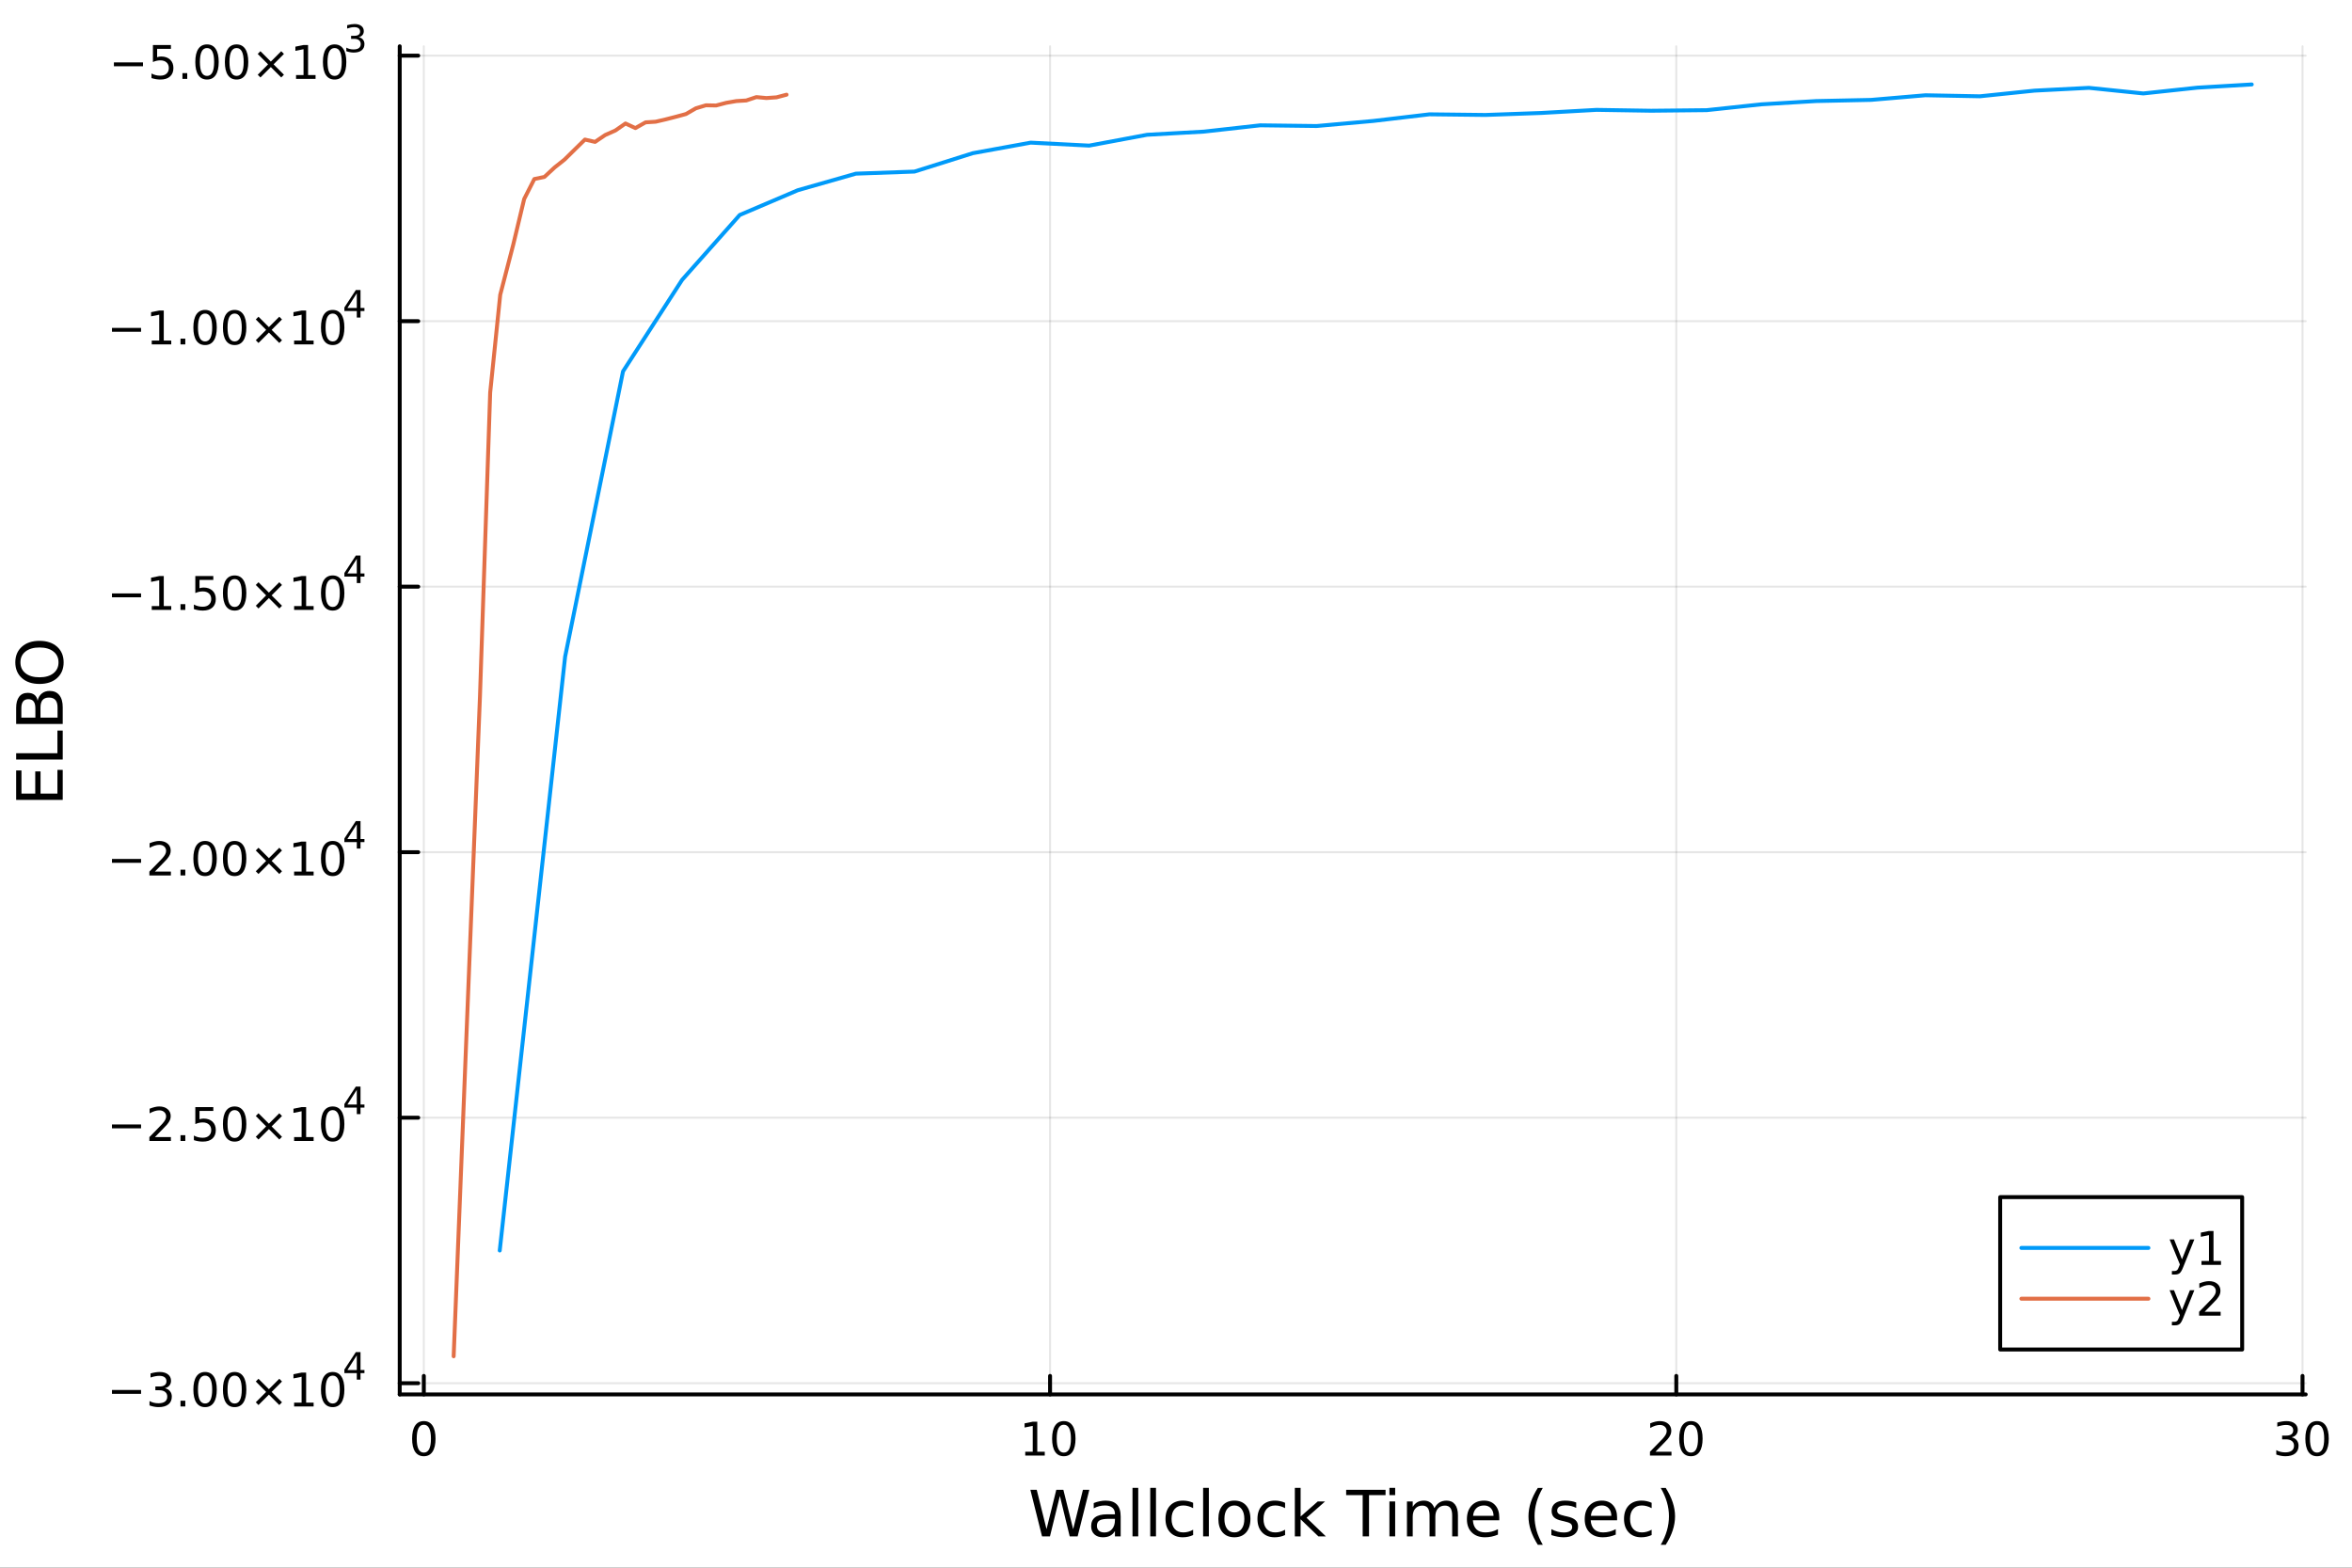 <?xml version="1.0" encoding="utf-8"?>
<svg xmlns="http://www.w3.org/2000/svg" xmlns:xlink="http://www.w3.org/1999/xlink" width="600" height="400" viewBox="0 0 2400 1600">
<rect x="0" y="0" width="2400" height="1600" fill="#333333" stroke="none"/>
<defs>
  <clipPath id="clip430">
    <rect x="0" y="0" width="2400" height="1600"/>
  </clipPath>
</defs>
<path clip-path="url(#clip430)" d="M0 1600 L2400 1600 L2400 0 L0 0  Z" fill="#ffffff" fill-rule="evenodd" fill-opacity="1"/>
<defs>
  <clipPath id="clip431">
    <rect x="480" y="0" width="1681" height="1600"/>
  </clipPath>
</defs>
<path clip-path="url(#clip430)" d="M407.875 1423.18 L2352.76 1423.18 L2352.76 47.244 L407.875 47.244  Z" fill="#ffffff" fill-rule="evenodd" fill-opacity="1"/>
<defs>
  <clipPath id="clip432">
    <rect x="407" y="47" width="1946" height="1377"/>
  </clipPath>
</defs>
<polyline clip-path="url(#clip432)" style="stroke:#000000; stroke-linecap:round; stroke-linejoin:round; stroke-width:2; stroke-opacity:0.1; fill:none" points="432.473,1423.18 432.473,47.244 "/>
<polyline clip-path="url(#clip432)" style="stroke:#000000; stroke-linecap:round; stroke-linejoin:round; stroke-width:2; stroke-opacity:0.1; fill:none" points="1071.49,1423.18 1071.49,47.244 "/>
<polyline clip-path="url(#clip432)" style="stroke:#000000; stroke-linecap:round; stroke-linejoin:round; stroke-width:2; stroke-opacity:0.1; fill:none" points="1710.5,1423.18 1710.5,47.244 "/>
<polyline clip-path="url(#clip432)" style="stroke:#000000; stroke-linecap:round; stroke-linejoin:round; stroke-width:2; stroke-opacity:0.1; fill:none" points="2349.51,1423.18 2349.51,47.244 "/>
<polyline clip-path="url(#clip432)" style="stroke:#000000; stroke-linecap:round; stroke-linejoin:round; stroke-width:2; stroke-opacity:0.1; fill:none" points="407.875,1411.73 2352.76,1411.73 "/>
<polyline clip-path="url(#clip432)" style="stroke:#000000; stroke-linecap:round; stroke-linejoin:round; stroke-width:2; stroke-opacity:0.1; fill:none" points="407.875,1140.74 2352.76,1140.74 "/>
<polyline clip-path="url(#clip432)" style="stroke:#000000; stroke-linecap:round; stroke-linejoin:round; stroke-width:2; stroke-opacity:0.1; fill:none" points="407.875,869.753 2352.76,869.753 "/>
<polyline clip-path="url(#clip432)" style="stroke:#000000; stroke-linecap:round; stroke-linejoin:round; stroke-width:2; stroke-opacity:0.1; fill:none" points="407.875,598.764 2352.76,598.764 "/>
<polyline clip-path="url(#clip432)" style="stroke:#000000; stroke-linecap:round; stroke-linejoin:round; stroke-width:2; stroke-opacity:0.1; fill:none" points="407.875,327.774 2352.76,327.774 "/>
<polyline clip-path="url(#clip432)" style="stroke:#000000; stroke-linecap:round; stroke-linejoin:round; stroke-width:2; stroke-opacity:0.1; fill:none" points="407.875,56.785 2352.76,56.785 "/>
<polyline clip-path="url(#clip430)" style="stroke:#000000; stroke-linecap:round; stroke-linejoin:round; stroke-width:4; stroke-opacity:1; fill:none" points="407.875,1423.18 2352.76,1423.18 "/>
<polyline clip-path="url(#clip430)" style="stroke:#000000; stroke-linecap:round; stroke-linejoin:round; stroke-width:4; stroke-opacity:1; fill:none" points="432.473,1423.18 432.473,1404.28 "/>
<polyline clip-path="url(#clip430)" style="stroke:#000000; stroke-linecap:round; stroke-linejoin:round; stroke-width:4; stroke-opacity:1; fill:none" points="1071.49,1423.18 1071.49,1404.28 "/>
<polyline clip-path="url(#clip430)" style="stroke:#000000; stroke-linecap:round; stroke-linejoin:round; stroke-width:4; stroke-opacity:1; fill:none" points="1710.5,1423.18 1710.5,1404.28 "/>
<polyline clip-path="url(#clip430)" style="stroke:#000000; stroke-linecap:round; stroke-linejoin:round; stroke-width:4; stroke-opacity:1; fill:none" points="2349.51,1423.18 2349.51,1404.28 "/>
<path clip-path="url(#clip430)" d="M432.473 1454.1 Q428.862 1454.1 427.033 1457.66 Q425.228 1461.2 425.228 1468.33 Q425.228 1475.44 427.033 1479.01 Q428.862 1482.55 432.473 1482.55 Q436.107 1482.55 437.913 1479.01 Q439.742 1475.44 439.742 1468.33 Q439.742 1461.2 437.913 1457.66 Q436.107 1454.1 432.473 1454.1 M432.473 1450.39 Q438.283 1450.39 441.339 1455 Q444.418 1459.58 444.418 1468.33 Q444.418 1477.06 441.339 1481.67 Q438.283 1486.25 432.473 1486.25 Q426.663 1486.25 423.584 1481.67 Q420.529 1477.06 420.529 1468.33 Q420.529 1459.58 423.584 1455 Q426.663 1450.39 432.473 1450.39 Z" fill="#000000" fill-rule="nonzero" fill-opacity="1" /><path clip-path="url(#clip430)" d="M1046.17 1481.64 L1053.81 1481.64 L1053.81 1455.28 L1045.5 1456.95 L1045.5 1452.69 L1053.77 1451.02 L1058.44 1451.02 L1058.44 1481.64 L1066.08 1481.64 L1066.08 1485.58 L1046.17 1485.58 L1046.17 1481.64 Z" fill="#000000" fill-rule="nonzero" fill-opacity="1" /><path clip-path="url(#clip430)" d="M1085.52 1454.1 Q1081.91 1454.1 1080.08 1457.66 Q1078.28 1461.2 1078.28 1468.33 Q1078.28 1475.44 1080.08 1479.01 Q1081.91 1482.55 1085.52 1482.55 Q1089.16 1482.55 1090.96 1479.01 Q1092.79 1475.44 1092.79 1468.33 Q1092.79 1461.2 1090.96 1457.66 Q1089.16 1454.1 1085.52 1454.1 M1085.52 1450.39 Q1091.33 1450.39 1094.39 1455 Q1097.47 1459.58 1097.47 1468.33 Q1097.47 1477.06 1094.39 1481.67 Q1091.33 1486.25 1085.52 1486.25 Q1079.71 1486.25 1076.64 1481.67 Q1073.58 1477.06 1073.58 1468.33 Q1073.58 1459.58 1076.64 1455 Q1079.71 1450.39 1085.52 1450.39 Z" fill="#000000" fill-rule="nonzero" fill-opacity="1" /><path clip-path="url(#clip430)" d="M1689.27 1481.64 L1705.59 1481.64 L1705.59 1485.58 L1683.65 1485.58 L1683.65 1481.64 Q1686.31 1478.89 1690.89 1474.26 Q1695.5 1469.61 1696.68 1468.27 Q1698.92 1465.74 1699.8 1464.01 Q1700.71 1462.25 1700.71 1460.56 Q1700.71 1457.8 1698.76 1456.07 Q1696.84 1454.33 1693.74 1454.33 Q1691.54 1454.33 1689.09 1455.09 Q1686.66 1455.86 1683.88 1457.41 L1683.88 1452.69 Q1686.7 1451.55 1689.16 1450.97 Q1691.61 1450.39 1693.65 1450.39 Q1699.02 1450.39 1702.21 1453.08 Q1705.41 1455.77 1705.41 1460.26 Q1705.41 1462.39 1704.59 1464.31 Q1703.81 1466.2 1701.7 1468.8 Q1701.12 1469.47 1698.02 1472.69 Q1694.92 1475.88 1689.27 1481.64 Z" fill="#000000" fill-rule="nonzero" fill-opacity="1" /><path clip-path="url(#clip430)" d="M1725.41 1454.1 Q1721.79 1454.1 1719.97 1457.66 Q1718.16 1461.2 1718.16 1468.33 Q1718.16 1475.44 1719.97 1479.01 Q1721.79 1482.55 1725.41 1482.55 Q1729.04 1482.55 1730.84 1479.01 Q1732.67 1475.44 1732.67 1468.33 Q1732.67 1461.2 1730.84 1457.66 Q1729.04 1454.1 1725.41 1454.1 M1725.41 1450.39 Q1731.22 1450.39 1734.27 1455 Q1737.35 1459.58 1737.35 1468.33 Q1737.35 1477.06 1734.27 1481.67 Q1731.22 1486.25 1725.41 1486.25 Q1719.59 1486.25 1716.52 1481.67 Q1713.46 1477.06 1713.46 1468.33 Q1713.46 1459.58 1716.52 1455 Q1719.59 1450.39 1725.41 1450.39 Z" fill="#000000" fill-rule="nonzero" fill-opacity="1" /><path clip-path="url(#clip430)" d="M2338.35 1466.95 Q2341.71 1467.66 2343.58 1469.93 Q2345.48 1472.2 2345.48 1475.53 Q2345.48 1480.65 2341.96 1483.45 Q2338.45 1486.25 2331.96 1486.25 Q2329.79 1486.25 2327.47 1485.81 Q2325.18 1485.39 2322.73 1484.54 L2322.73 1480.02 Q2324.67 1481.16 2326.99 1481.74 Q2329.3 1482.32 2331.82 1482.32 Q2336.22 1482.32 2338.51 1480.58 Q2340.83 1478.84 2340.83 1475.53 Q2340.83 1472.48 2338.68 1470.77 Q2336.55 1469.03 2332.73 1469.03 L2328.7 1469.03 L2328.7 1465.19 L2332.91 1465.19 Q2336.36 1465.19 2338.19 1463.82 Q2340.02 1462.43 2340.02 1459.84 Q2340.02 1457.18 2338.12 1455.77 Q2336.25 1454.33 2332.73 1454.33 Q2330.81 1454.33 2328.61 1454.75 Q2326.41 1455.16 2323.77 1456.04 L2323.77 1451.88 Q2326.43 1451.14 2328.75 1450.77 Q2331.08 1450.39 2333.14 1450.39 Q2338.47 1450.39 2341.57 1452.83 Q2344.67 1455.23 2344.67 1459.35 Q2344.67 1462.22 2343.03 1464.21 Q2341.39 1466.18 2338.35 1466.95 Z" fill="#000000" fill-rule="nonzero" fill-opacity="1" /><path clip-path="url(#clip430)" d="M2364.35 1454.1 Q2360.74 1454.1 2358.91 1457.66 Q2357.1 1461.2 2357.1 1468.33 Q2357.1 1475.44 2358.91 1479.01 Q2360.74 1482.55 2364.35 1482.55 Q2367.98 1482.55 2369.79 1479.01 Q2371.62 1475.44 2371.62 1468.33 Q2371.62 1461.2 2369.79 1457.66 Q2367.98 1454.1 2364.35 1454.1 M2364.35 1450.39 Q2370.16 1450.39 2373.21 1455 Q2376.29 1459.58 2376.29 1468.33 Q2376.29 1477.06 2373.21 1481.67 Q2370.16 1486.25 2364.35 1486.25 Q2358.54 1486.25 2355.46 1481.67 Q2352.4 1477.06 2352.4 1468.33 Q2352.4 1459.58 2355.46 1455 Q2358.54 1450.39 2364.35 1450.39 Z" fill="#000000" fill-rule="nonzero" fill-opacity="1" /><path clip-path="url(#clip430)" d="M1051.4 1520.52 L1057.89 1520.52 L1067.89 1560.69 L1077.85 1520.52 L1085.07 1520.52 L1095.07 1560.69 L1105.03 1520.52 L1111.56 1520.52 L1099.62 1568.04 L1091.53 1568.04 L1081.51 1526.79 L1071.39 1568.04 L1063.3 1568.04 L1051.4 1520.52 Z" fill="#000000" fill-rule="nonzero" fill-opacity="1" /><path clip-path="url(#clip430)" d="M1131.86 1550.12 Q1124.76 1550.12 1122.03 1551.75 Q1119.29 1553.37 1119.29 1557.29 Q1119.29 1560.4 1121.33 1562.25 Q1123.4 1564.07 1126.93 1564.07 Q1131.8 1564.07 1134.73 1560.63 Q1137.69 1557.16 1137.69 1551.43 L1137.69 1550.12 L1131.86 1550.12 M1143.54 1547.71 L1143.54 1568.04 L1137.69 1568.04 L1137.69 1562.63 Q1135.68 1565.88 1132.69 1567.44 Q1129.7 1568.97 1125.37 1568.97 Q1119.89 1568.97 1116.65 1565.91 Q1113.43 1562.82 1113.43 1557.67 Q1113.43 1551.65 1117.44 1548.6 Q1121.49 1545.54 1129.47 1545.54 L1137.69 1545.54 L1137.69 1544.97 Q1137.69 1540.93 1135.01 1538.73 Q1132.37 1536.5 1127.56 1536.5 Q1124.51 1536.5 1121.61 1537.23 Q1118.72 1537.97 1116.04 1539.43 L1116.04 1534.02 Q1119.26 1532.78 1122.28 1532.17 Q1125.31 1531.54 1128.17 1531.54 Q1135.9 1531.54 1139.72 1535.55 Q1143.54 1539.56 1143.54 1547.71 Z" fill="#000000" fill-rule="nonzero" fill-opacity="1" /><path clip-path="url(#clip430)" d="M1155.61 1518.52 L1161.46 1518.52 L1161.46 1568.04 L1155.61 1568.04 L1155.61 1518.52 Z" fill="#000000" fill-rule="nonzero" fill-opacity="1" /><path clip-path="url(#clip430)" d="M1173.72 1518.52 L1179.57 1518.52 L1179.57 1568.04 L1173.72 1568.04 L1173.72 1518.52 Z" fill="#000000" fill-rule="nonzero" fill-opacity="1" /><path clip-path="url(#clip430)" d="M1217.48 1533.76 L1217.48 1539.24 Q1215 1537.87 1212.48 1537.2 Q1210 1536.5 1207.45 1536.5 Q1201.76 1536.5 1198.61 1540.13 Q1195.46 1543.73 1195.46 1550.25 Q1195.46 1556.78 1198.61 1560.4 Q1201.76 1564 1207.45 1564 Q1210 1564 1212.48 1563.33 Q1215 1562.63 1217.48 1561.26 L1217.48 1566.68 Q1215.03 1567.82 1212.39 1568.39 Q1209.78 1568.97 1206.82 1568.97 Q1198.77 1568.97 1194.02 1563.91 Q1189.28 1558.85 1189.28 1550.25 Q1189.28 1541.53 1194.05 1536.53 Q1198.86 1531.54 1207.2 1531.54 Q1209.91 1531.54 1212.48 1532.11 Q1215.06 1532.65 1217.48 1533.76 Z" fill="#000000" fill-rule="nonzero" fill-opacity="1" /><path clip-path="url(#clip430)" d="M1227.67 1518.52 L1233.52 1518.52 L1233.52 1568.04 L1227.67 1568.04 L1227.67 1518.52 Z" fill="#000000" fill-rule="nonzero" fill-opacity="1" /><path clip-path="url(#clip430)" d="M1259.59 1536.5 Q1254.88 1536.5 1252.14 1540.19 Q1249.4 1543.85 1249.4 1550.25 Q1249.4 1556.65 1252.11 1560.34 Q1254.85 1564 1259.59 1564 Q1264.27 1564 1267.01 1560.31 Q1269.74 1556.62 1269.74 1550.25 Q1269.74 1543.92 1267.01 1540.23 Q1264.27 1536.5 1259.59 1536.5 M1259.59 1531.54 Q1267.23 1531.54 1271.59 1536.5 Q1275.95 1541.47 1275.95 1550.25 Q1275.95 1559 1271.59 1564 Q1267.23 1568.97 1259.59 1568.97 Q1251.92 1568.97 1247.56 1564 Q1243.23 1559 1243.23 1550.25 Q1243.23 1541.47 1247.56 1536.5 Q1251.92 1531.54 1259.59 1531.54 Z" fill="#000000" fill-rule="nonzero" fill-opacity="1" /><path clip-path="url(#clip430)" d="M1311.31 1533.76 L1311.31 1539.24 Q1308.83 1537.87 1306.31 1537.2 Q1303.83 1536.5 1301.28 1536.5 Q1295.59 1536.5 1292.44 1540.13 Q1289.29 1543.73 1289.29 1550.25 Q1289.29 1556.78 1292.44 1560.4 Q1295.59 1564 1301.28 1564 Q1303.83 1564 1306.31 1563.33 Q1308.83 1562.63 1311.31 1561.26 L1311.31 1566.68 Q1308.86 1567.82 1306.22 1568.39 Q1303.61 1568.97 1300.65 1568.97 Q1292.6 1568.97 1287.85 1563.91 Q1283.11 1558.85 1283.11 1550.25 Q1283.11 1541.53 1287.89 1536.53 Q1292.69 1531.54 1301.03 1531.54 Q1303.74 1531.54 1306.31 1532.11 Q1308.89 1532.65 1311.31 1533.76 Z" fill="#000000" fill-rule="nonzero" fill-opacity="1" /><path clip-path="url(#clip430)" d="M1321.27 1518.52 L1327.16 1518.52 L1327.16 1547.77 L1344.64 1532.4 L1352.12 1532.4 L1333.21 1549.07 L1352.91 1568.04 L1345.27 1568.04 L1327.16 1550.63 L1327.16 1568.04 L1321.27 1568.04 L1321.27 1518.52 Z" fill="#000000" fill-rule="nonzero" fill-opacity="1" /><path clip-path="url(#clip430)" d="M1373.63 1520.52 L1413.83 1520.52 L1413.83 1525.93 L1396.96 1525.93 L1396.96 1568.04 L1390.5 1568.04 L1390.5 1525.93 L1373.63 1525.93 L1373.63 1520.52 Z" fill="#000000" fill-rule="nonzero" fill-opacity="1" /><path clip-path="url(#clip430)" d="M1417.78 1532.4 L1423.63 1532.4 L1423.63 1568.04 L1417.78 1568.04 L1417.78 1532.4 M1417.78 1518.52 L1423.63 1518.52 L1423.63 1525.93 L1417.78 1525.93 L1417.78 1518.52 Z" fill="#000000" fill-rule="nonzero" fill-opacity="1" /><path clip-path="url(#clip430)" d="M1463.64 1539.24 Q1465.84 1535.29 1468.89 1533.41 Q1471.95 1531.54 1476.09 1531.54 Q1481.66 1531.54 1484.68 1535.45 Q1487.7 1539.33 1487.7 1546.53 L1487.7 1568.04 L1481.82 1568.04 L1481.82 1546.72 Q1481.82 1541.59 1480 1539.11 Q1478.19 1536.63 1474.46 1536.63 Q1469.91 1536.63 1467.27 1539.65 Q1464.63 1542.68 1464.63 1547.9 L1464.63 1568.04 L1458.74 1568.04 L1458.74 1546.72 Q1458.74 1541.56 1456.93 1539.11 Q1455.11 1536.63 1451.32 1536.63 Q1446.84 1536.63 1444.2 1539.68 Q1441.55 1542.71 1441.55 1547.9 L1441.55 1568.04 L1435.67 1568.04 L1435.67 1532.4 L1441.55 1532.4 L1441.55 1537.93 Q1443.56 1534.66 1446.36 1533.1 Q1449.16 1531.54 1453.01 1531.54 Q1456.89 1531.54 1459.6 1533.51 Q1462.34 1535.48 1463.64 1539.24 Z" fill="#000000" fill-rule="nonzero" fill-opacity="1" /><path clip-path="url(#clip430)" d="M1529.88 1548.76 L1529.88 1551.62 L1502.95 1551.62 Q1503.33 1557.67 1506.58 1560.85 Q1509.86 1564 1515.68 1564 Q1519.06 1564 1522.21 1563.17 Q1525.39 1562.35 1528.51 1560.69 L1528.51 1566.23 Q1525.36 1567.57 1522.05 1568.27 Q1518.74 1568.97 1515.33 1568.97 Q1506.8 1568.97 1501.8 1564 Q1496.84 1559.04 1496.84 1550.57 Q1496.84 1541.82 1501.55 1536.69 Q1506.29 1531.54 1514.31 1531.54 Q1521.51 1531.54 1525.68 1536.18 Q1529.88 1540.8 1529.88 1548.76 M1524.02 1547.04 Q1523.96 1542.23 1521.32 1539.37 Q1518.71 1536.5 1514.38 1536.5 Q1509.48 1536.5 1506.52 1539.27 Q1503.59 1542.04 1503.14 1547.07 L1524.02 1547.04 Z" fill="#000000" fill-rule="nonzero" fill-opacity="1" /><path clip-path="url(#clip430)" d="M1574.28 1518.58 Q1570.01 1525.9 1567.94 1533.06 Q1565.88 1540.23 1565.88 1547.58 Q1565.88 1554.93 1567.94 1562.16 Q1570.05 1569.35 1574.28 1576.64 L1569.19 1576.64 Q1564.41 1569.16 1562.02 1561.93 Q1559.67 1554.71 1559.67 1547.58 Q1559.67 1540.48 1562.02 1533.29 Q1564.38 1526.09 1569.19 1518.58 L1574.28 1518.58 Z" fill="#000000" fill-rule="nonzero" fill-opacity="1" /><path clip-path="url(#clip430)" d="M1608.37 1533.45 L1608.37 1538.98 Q1605.88 1537.71 1603.21 1537.07 Q1600.54 1536.44 1597.67 1536.44 Q1593.31 1536.44 1591.12 1537.77 Q1588.95 1539.11 1588.95 1541.79 Q1588.95 1543.82 1590.51 1545 Q1592.07 1546.15 1596.78 1547.2 L1598.79 1547.64 Q1605.02 1548.98 1607.63 1551.43 Q1610.28 1553.85 1610.28 1558.21 Q1610.28 1563.17 1606.33 1566.07 Q1602.41 1568.97 1595.54 1568.97 Q1592.68 1568.97 1589.56 1568.39 Q1586.47 1567.85 1583.03 1566.74 L1583.03 1560.69 Q1586.28 1562.38 1589.43 1563.24 Q1592.58 1564.07 1595.67 1564.07 Q1599.8 1564.07 1602.03 1562.66 Q1604.26 1561.23 1604.26 1558.65 Q1604.26 1556.27 1602.64 1554.99 Q1601.05 1553.72 1595.6 1552.54 L1593.57 1552.07 Q1588.12 1550.92 1585.7 1548.56 Q1583.29 1546.18 1583.29 1542.04 Q1583.29 1537.01 1586.85 1534.27 Q1590.42 1531.54 1596.97 1531.54 Q1600.22 1531.54 1603.08 1532.01 Q1605.95 1532.49 1608.37 1533.45 Z" fill="#000000" fill-rule="nonzero" fill-opacity="1" /><path clip-path="url(#clip430)" d="M1650.09 1548.76 L1650.09 1551.62 L1623.17 1551.62 Q1623.55 1557.67 1626.8 1560.85 Q1630.07 1564 1635.9 1564 Q1639.27 1564 1642.42 1563.17 Q1645.61 1562.35 1648.73 1560.69 L1648.73 1566.23 Q1645.57 1567.57 1642.26 1568.27 Q1638.95 1568.97 1635.55 1568.97 Q1627.02 1568.97 1622.02 1564 Q1617.06 1559.04 1617.06 1550.57 Q1617.06 1541.82 1621.77 1536.69 Q1626.51 1531.54 1634.53 1531.54 Q1641.72 1531.54 1645.89 1536.18 Q1650.09 1540.8 1650.09 1548.76 M1644.24 1547.04 Q1644.17 1542.23 1641.53 1539.37 Q1638.92 1536.5 1634.59 1536.5 Q1629.69 1536.5 1626.73 1539.27 Q1623.8 1542.04 1623.36 1547.07 L1644.24 1547.04 Z" fill="#000000" fill-rule="nonzero" fill-opacity="1" /><path clip-path="url(#clip430)" d="M1685.36 1533.76 L1685.36 1539.24 Q1682.88 1537.87 1680.36 1537.2 Q1677.88 1536.5 1675.33 1536.5 Q1669.64 1536.5 1666.49 1540.13 Q1663.33 1543.73 1663.33 1550.25 Q1663.33 1556.78 1666.49 1560.4 Q1669.64 1564 1675.33 1564 Q1677.88 1564 1680.36 1563.33 Q1682.88 1562.63 1685.36 1561.26 L1685.36 1566.68 Q1682.91 1567.82 1680.27 1568.39 Q1677.66 1568.97 1674.7 1568.97 Q1666.64 1568.97 1661.9 1563.91 Q1657.16 1558.85 1657.16 1550.25 Q1657.16 1541.53 1661.93 1536.53 Q1666.74 1531.54 1675.08 1531.54 Q1677.78 1531.54 1680.36 1532.11 Q1682.94 1532.65 1685.36 1533.76 Z" fill="#000000" fill-rule="nonzero" fill-opacity="1" /><path clip-path="url(#clip430)" d="M1694.62 1518.58 L1699.71 1518.58 Q1704.49 1526.09 1706.84 1533.29 Q1709.23 1540.48 1709.23 1547.58 Q1709.23 1554.71 1706.84 1561.93 Q1704.49 1569.16 1699.71 1576.64 L1694.62 1576.64 Q1698.86 1569.35 1700.92 1562.16 Q1703.02 1554.93 1703.02 1547.58 Q1703.02 1540.23 1700.92 1533.06 Q1698.86 1525.9 1694.62 1518.58 Z" fill="#000000" fill-rule="nonzero" fill-opacity="1" /><polyline clip-path="url(#clip430)" style="stroke:#000000; stroke-linecap:round; stroke-linejoin:round; stroke-width:4; stroke-opacity:1; fill:none" points="407.875,1423.18 407.875,47.244 "/>
<polyline clip-path="url(#clip430)" style="stroke:#000000; stroke-linecap:round; stroke-linejoin:round; stroke-width:4; stroke-opacity:1; fill:none" points="407.875,1411.73 426.772,1411.73 "/>
<polyline clip-path="url(#clip430)" style="stroke:#000000; stroke-linecap:round; stroke-linejoin:round; stroke-width:4; stroke-opacity:1; fill:none" points="407.875,1140.74 426.772,1140.74 "/>
<polyline clip-path="url(#clip430)" style="stroke:#000000; stroke-linecap:round; stroke-linejoin:round; stroke-width:4; stroke-opacity:1; fill:none" points="407.875,869.753 426.772,869.753 "/>
<polyline clip-path="url(#clip430)" style="stroke:#000000; stroke-linecap:round; stroke-linejoin:round; stroke-width:4; stroke-opacity:1; fill:none" points="407.875,598.764 426.772,598.764 "/>
<polyline clip-path="url(#clip430)" style="stroke:#000000; stroke-linecap:round; stroke-linejoin:round; stroke-width:4; stroke-opacity:1; fill:none" points="407.875,327.774 426.772,327.774 "/>
<polyline clip-path="url(#clip430)" style="stroke:#000000; stroke-linecap:round; stroke-linejoin:round; stroke-width:4; stroke-opacity:1; fill:none" points="407.875,56.785 426.772,56.785 "/>
<path clip-path="url(#clip430)" d="M114.26 1418.63 L143.936 1418.63 L143.936 1422.57 L114.26 1422.57 L114.26 1418.63 Z" fill="#000000" fill-rule="nonzero" fill-opacity="1" /><path clip-path="url(#clip430)" d="M168.195 1416.82 Q171.552 1417.54 173.427 1419.81 Q175.325 1422.08 175.325 1425.41 Q175.325 1430.53 171.806 1433.33 Q168.288 1436.13 161.806 1436.13 Q159.63 1436.13 157.315 1435.69 Q155.024 1435.27 152.57 1434.42 L152.57 1429.9 Q154.515 1431.04 156.829 1431.62 Q159.144 1432.19 161.667 1432.19 Q166.065 1432.19 168.357 1430.46 Q170.672 1428.72 170.672 1425.41 Q170.672 1422.36 168.519 1420.64 Q166.39 1418.91 162.57 1418.91 L158.542 1418.91 L158.542 1415.07 L162.755 1415.07 Q166.204 1415.07 168.033 1413.7 Q169.862 1412.31 169.862 1409.72 Q169.862 1407.06 167.964 1405.64 Q166.089 1404.21 162.57 1404.21 Q160.649 1404.21 158.45 1404.63 Q156.251 1405.04 153.612 1405.92 L153.612 1401.76 Q156.274 1401.01 158.589 1400.64 Q160.927 1400.27 162.987 1400.27 Q168.311 1400.27 171.413 1402.7 Q174.514 1405.11 174.514 1409.23 Q174.514 1412.1 172.871 1414.09 Q171.227 1416.06 168.195 1416.82 Z" fill="#000000" fill-rule="nonzero" fill-opacity="1" /><path clip-path="url(#clip430)" d="M184.19 1429.58 L189.075 1429.58 L189.075 1435.46 L184.19 1435.46 L184.19 1429.58 Z" fill="#000000" fill-rule="nonzero" fill-opacity="1" /><path clip-path="url(#clip430)" d="M209.26 1403.98 Q205.649 1403.98 203.82 1407.54 Q202.014 1411.08 202.014 1418.21 Q202.014 1425.32 203.82 1428.88 Q205.649 1432.43 209.26 1432.43 Q212.894 1432.43 214.699 1428.88 Q216.528 1425.32 216.528 1418.21 Q216.528 1411.08 214.699 1407.54 Q212.894 1403.98 209.26 1403.98 M209.26 1400.27 Q215.07 1400.27 218.125 1404.88 Q221.204 1409.46 221.204 1418.21 Q221.204 1426.94 218.125 1431.55 Q215.07 1436.13 209.26 1436.13 Q203.449 1436.13 200.371 1431.55 Q197.315 1426.94 197.315 1418.21 Q197.315 1409.46 200.371 1404.88 Q203.449 1400.27 209.26 1400.27 Z" fill="#000000" fill-rule="nonzero" fill-opacity="1" /><path clip-path="url(#clip430)" d="M239.422 1403.98 Q235.81 1403.98 233.982 1407.54 Q232.176 1411.08 232.176 1418.21 Q232.176 1425.32 233.982 1428.88 Q235.81 1432.43 239.422 1432.43 Q243.056 1432.43 244.861 1428.88 Q246.69 1425.32 246.69 1418.21 Q246.69 1411.08 244.861 1407.54 Q243.056 1403.98 239.422 1403.98 M239.422 1400.27 Q245.232 1400.27 248.287 1404.88 Q251.366 1409.46 251.366 1418.21 Q251.366 1426.94 248.287 1431.55 Q245.232 1436.13 239.422 1436.13 Q233.611 1436.13 230.533 1431.55 Q227.477 1426.94 227.477 1418.21 Q227.477 1409.46 230.533 1404.88 Q233.611 1400.27 239.422 1400.27 Z" fill="#000000" fill-rule="nonzero" fill-opacity="1" /><path clip-path="url(#clip430)" d="M287.755 1410 L277.176 1420.62 L287.755 1431.2 L285 1434 L274.375 1423.38 L263.75 1434 L261.019 1431.2 L271.574 1420.62 L261.019 1410 L263.75 1407.19 L274.375 1417.82 L285 1407.19 L287.755 1410 Z" fill="#000000" fill-rule="nonzero" fill-opacity="1" /><path clip-path="url(#clip430)" d="M300.116 1431.52 L307.754 1431.52 L307.754 1405.16 L299.444 1406.82 L299.444 1402.57 L307.708 1400.9 L312.384 1400.9 L312.384 1431.52 L320.023 1431.52 L320.023 1435.46 L300.116 1435.46 L300.116 1431.52 Z" fill="#000000" fill-rule="nonzero" fill-opacity="1" /><path clip-path="url(#clip430)" d="M339.467 1403.98 Q335.856 1403.98 334.027 1407.54 Q332.222 1411.08 332.222 1418.21 Q332.222 1425.32 334.027 1428.88 Q335.856 1432.43 339.467 1432.43 Q343.102 1432.43 344.907 1428.88 Q346.736 1425.32 346.736 1418.21 Q346.736 1411.08 344.907 1407.54 Q343.102 1403.98 339.467 1403.98 M339.467 1400.27 Q345.277 1400.27 348.333 1404.88 Q351.412 1409.46 351.412 1418.21 Q351.412 1426.94 348.333 1431.55 Q345.277 1436.13 339.467 1436.13 Q333.657 1436.13 330.578 1431.55 Q327.523 1426.94 327.523 1418.21 Q327.523 1409.46 330.578 1404.88 Q333.657 1400.27 339.467 1400.27 Z" fill="#000000" fill-rule="nonzero" fill-opacity="1" /><path clip-path="url(#clip430)" d="M364.088 1383.28 L354.496 1398.27 L364.088 1398.27 L364.088 1383.28 M363.091 1379.97 L367.868 1379.97 L367.868 1398.27 L371.875 1398.27 L371.875 1401.43 L367.868 1401.43 L367.868 1408.05 L364.088 1408.05 L364.088 1401.43 L351.412 1401.43 L351.412 1397.76 L363.091 1379.97 Z" fill="#000000" fill-rule="nonzero" fill-opacity="1" /><path clip-path="url(#clip430)" d="M114.26 1147.64 L143.936 1147.64 L143.936 1151.58 L114.26 1151.58 L114.26 1147.64 Z" fill="#000000" fill-rule="nonzero" fill-opacity="1" /><path clip-path="url(#clip430)" d="M158.056 1160.53 L174.376 1160.53 L174.376 1164.47 L152.431 1164.47 L152.431 1160.53 Q155.093 1157.78 159.677 1153.15 Q164.283 1148.5 165.464 1147.15 Q167.709 1144.63 168.589 1142.9 Q169.491 1141.14 169.491 1139.45 Q169.491 1136.69 167.547 1134.96 Q165.626 1133.22 162.524 1133.22 Q160.325 1133.22 157.871 1133.98 Q155.44 1134.75 152.663 1136.3 L152.663 1131.58 Q155.487 1130.44 157.94 1129.86 Q160.394 1129.28 162.431 1129.28 Q167.802 1129.28 170.996 1131.97 Q174.19 1134.65 174.19 1139.15 Q174.19 1141.28 173.38 1143.2 Q172.593 1145.09 170.487 1147.69 Q169.908 1148.36 166.806 1151.58 Q163.704 1154.77 158.056 1160.53 Z" fill="#000000" fill-rule="nonzero" fill-opacity="1" /><path clip-path="url(#clip430)" d="M184.19 1158.59 L189.075 1158.59 L189.075 1164.47 L184.19 1164.47 L184.19 1158.59 Z" fill="#000000" fill-rule="nonzero" fill-opacity="1" /><path clip-path="url(#clip430)" d="M199.306 1129.91 L217.662 1129.91 L217.662 1133.84 L203.588 1133.84 L203.588 1142.32 Q204.607 1141.97 205.625 1141.81 Q206.644 1141.62 207.662 1141.62 Q213.449 1141.62 216.829 1144.79 Q220.209 1147.96 220.209 1153.38 Q220.209 1158.96 216.736 1162.06 Q213.264 1165.14 206.945 1165.14 Q204.769 1165.14 202.5 1164.77 Q200.255 1164.4 197.848 1163.66 L197.848 1158.96 Q199.931 1160.09 202.153 1160.65 Q204.375 1161.21 206.852 1161.21 Q210.857 1161.21 213.195 1159.1 Q215.533 1156.99 215.533 1153.38 Q215.533 1149.77 213.195 1147.66 Q210.857 1145.56 206.852 1145.56 Q204.977 1145.56 203.102 1145.97 Q201.25 1146.39 199.306 1147.27 L199.306 1129.91 Z" fill="#000000" fill-rule="nonzero" fill-opacity="1" /><path clip-path="url(#clip430)" d="M239.422 1132.99 Q235.81 1132.99 233.982 1136.55 Q232.176 1140.09 232.176 1147.22 Q232.176 1154.33 233.982 1157.9 Q235.81 1161.44 239.422 1161.44 Q243.056 1161.44 244.861 1157.9 Q246.69 1154.33 246.69 1147.22 Q246.69 1140.09 244.861 1136.55 Q243.056 1132.99 239.422 1132.99 M239.422 1129.28 Q245.232 1129.28 248.287 1133.89 Q251.366 1138.47 251.366 1147.22 Q251.366 1155.95 248.287 1160.56 Q245.232 1165.14 239.422 1165.14 Q233.611 1165.14 230.533 1160.56 Q227.477 1155.95 227.477 1147.22 Q227.477 1138.47 230.533 1133.89 Q233.611 1129.28 239.422 1129.28 Z" fill="#000000" fill-rule="nonzero" fill-opacity="1" /><path clip-path="url(#clip430)" d="M287.755 1139.01 L277.176 1149.63 L287.755 1160.21 L285 1163.01 L274.375 1152.39 L263.75 1163.01 L261.019 1160.21 L271.574 1149.63 L261.019 1139.01 L263.75 1136.21 L274.375 1146.83 L285 1136.21 L287.755 1139.01 Z" fill="#000000" fill-rule="nonzero" fill-opacity="1" /><path clip-path="url(#clip430)" d="M300.116 1160.53 L307.754 1160.53 L307.754 1134.17 L299.444 1135.84 L299.444 1131.58 L307.708 1129.91 L312.384 1129.91 L312.384 1160.53 L320.023 1160.53 L320.023 1164.47 L300.116 1164.47 L300.116 1160.53 Z" fill="#000000" fill-rule="nonzero" fill-opacity="1" /><path clip-path="url(#clip430)" d="M339.467 1132.99 Q335.856 1132.99 334.027 1136.55 Q332.222 1140.09 332.222 1147.22 Q332.222 1154.33 334.027 1157.9 Q335.856 1161.44 339.467 1161.44 Q343.102 1161.44 344.907 1157.9 Q346.736 1154.33 346.736 1147.22 Q346.736 1140.09 344.907 1136.55 Q343.102 1132.99 339.467 1132.99 M339.467 1129.28 Q345.277 1129.28 348.333 1133.89 Q351.412 1138.47 351.412 1147.22 Q351.412 1155.95 348.333 1160.56 Q345.277 1165.14 339.467 1165.14 Q333.657 1165.14 330.578 1160.56 Q327.523 1155.95 327.523 1147.22 Q327.523 1138.47 330.578 1133.89 Q333.657 1129.28 339.467 1129.28 Z" fill="#000000" fill-rule="nonzero" fill-opacity="1" /><path clip-path="url(#clip430)" d="M364.088 1112.29 L354.496 1127.28 L364.088 1127.28 L364.088 1112.29 M363.091 1108.98 L367.868 1108.98 L367.868 1127.28 L371.875 1127.28 L371.875 1130.44 L367.868 1130.44 L367.868 1137.06 L364.088 1137.06 L364.088 1130.44 L351.412 1130.44 L351.412 1126.77 L363.091 1108.98 Z" fill="#000000" fill-rule="nonzero" fill-opacity="1" /><path clip-path="url(#clip430)" d="M114.26 876.652 L143.936 876.652 L143.936 880.587 L114.26 880.587 L114.26 876.652 Z" fill="#000000" fill-rule="nonzero" fill-opacity="1" /><path clip-path="url(#clip430)" d="M158.056 889.545 L174.376 889.545 L174.376 893.48 L152.431 893.48 L152.431 889.545 Q155.093 886.791 159.677 882.161 Q164.283 877.508 165.464 876.166 Q167.709 873.642 168.589 871.906 Q169.491 870.147 169.491 868.457 Q169.491 865.703 167.547 863.967 Q165.626 862.231 162.524 862.231 Q160.325 862.231 157.871 862.994 Q155.44 863.758 152.663 865.309 L152.663 860.587 Q155.487 859.453 157.94 858.874 Q160.394 858.295 162.431 858.295 Q167.802 858.295 170.996 860.981 Q174.19 863.666 174.19 868.156 Q174.19 870.286 173.38 872.207 Q172.593 874.105 170.487 876.698 Q169.908 877.369 166.806 880.587 Q163.704 883.781 158.056 889.545 Z" fill="#000000" fill-rule="nonzero" fill-opacity="1" /><path clip-path="url(#clip430)" d="M184.19 887.601 L189.075 887.601 L189.075 893.48 L184.19 893.48 L184.19 887.601 Z" fill="#000000" fill-rule="nonzero" fill-opacity="1" /><path clip-path="url(#clip430)" d="M209.26 861.999 Q205.649 861.999 203.82 865.564 Q202.014 869.105 202.014 876.235 Q202.014 883.342 203.82 886.906 Q205.649 890.448 209.26 890.448 Q212.894 890.448 214.699 886.906 Q216.528 883.342 216.528 876.235 Q216.528 869.105 214.699 865.564 Q212.894 861.999 209.26 861.999 M209.26 858.295 Q215.07 858.295 218.125 862.902 Q221.204 867.485 221.204 876.235 Q221.204 884.962 218.125 889.568 Q215.07 894.152 209.26 894.152 Q203.449 894.152 200.371 889.568 Q197.315 884.962 197.315 876.235 Q197.315 867.485 200.371 862.902 Q203.449 858.295 209.26 858.295 Z" fill="#000000" fill-rule="nonzero" fill-opacity="1" /><path clip-path="url(#clip430)" d="M239.422 861.999 Q235.81 861.999 233.982 865.564 Q232.176 869.105 232.176 876.235 Q232.176 883.342 233.982 886.906 Q235.81 890.448 239.422 890.448 Q243.056 890.448 244.861 886.906 Q246.69 883.342 246.69 876.235 Q246.69 869.105 244.861 865.564 Q243.056 861.999 239.422 861.999 M239.422 858.295 Q245.232 858.295 248.287 862.902 Q251.366 867.485 251.366 876.235 Q251.366 884.962 248.287 889.568 Q245.232 894.152 239.422 894.152 Q233.611 894.152 230.533 889.568 Q227.477 884.962 227.477 876.235 Q227.477 867.485 230.533 862.902 Q233.611 858.295 239.422 858.295 Z" fill="#000000" fill-rule="nonzero" fill-opacity="1" /><path clip-path="url(#clip430)" d="M287.755 868.018 L277.176 878.642 L287.755 889.221 L285 892.022 L274.375 881.397 L263.75 892.022 L261.019 889.221 L271.574 878.642 L261.019 868.018 L263.75 865.217 L274.375 875.842 L285 865.217 L287.755 868.018 Z" fill="#000000" fill-rule="nonzero" fill-opacity="1" /><path clip-path="url(#clip430)" d="M300.116 889.545 L307.754 889.545 L307.754 863.18 L299.444 864.846 L299.444 860.587 L307.708 858.92 L312.384 858.92 L312.384 889.545 L320.023 889.545 L320.023 893.48 L300.116 893.48 L300.116 889.545 Z" fill="#000000" fill-rule="nonzero" fill-opacity="1" /><path clip-path="url(#clip430)" d="M339.467 861.999 Q335.856 861.999 334.027 865.564 Q332.222 869.105 332.222 876.235 Q332.222 883.342 334.027 886.906 Q335.856 890.448 339.467 890.448 Q343.102 890.448 344.907 886.906 Q346.736 883.342 346.736 876.235 Q346.736 869.105 344.907 865.564 Q343.102 861.999 339.467 861.999 M339.467 858.295 Q345.277 858.295 348.333 862.902 Q351.412 867.485 351.412 876.235 Q351.412 884.962 348.333 889.568 Q345.277 894.152 339.467 894.152 Q333.657 894.152 330.578 889.568 Q327.523 884.962 327.523 876.235 Q327.523 867.485 330.578 862.902 Q333.657 858.295 339.467 858.295 Z" fill="#000000" fill-rule="nonzero" fill-opacity="1" /><path clip-path="url(#clip430)" d="M364.088 841.3 L354.496 856.29 L364.088 856.29 L364.088 841.3 M363.091 837.99 L367.868 837.99 L367.868 856.29 L371.875 856.29 L371.875 859.45 L367.868 859.45 L367.868 866.07 L364.088 866.07 L364.088 859.45 L351.412 859.45 L351.412 855.782 L363.091 837.99 Z" fill="#000000" fill-rule="nonzero" fill-opacity="1" /><path clip-path="url(#clip430)" d="M114.26 605.663 L143.936 605.663 L143.936 609.598 L114.26 609.598 L114.26 605.663 Z" fill="#000000" fill-rule="nonzero" fill-opacity="1" /><path clip-path="url(#clip430)" d="M154.839 618.556 L162.477 618.556 L162.477 592.19 L154.167 593.857 L154.167 589.598 L162.431 587.931 L167.107 587.931 L167.107 618.556 L174.746 618.556 L174.746 622.491 L154.839 622.491 L154.839 618.556 Z" fill="#000000" fill-rule="nonzero" fill-opacity="1" /><path clip-path="url(#clip430)" d="M184.19 616.612 L189.075 616.612 L189.075 622.491 L184.19 622.491 L184.19 616.612 Z" fill="#000000" fill-rule="nonzero" fill-opacity="1" /><path clip-path="url(#clip430)" d="M199.306 587.931 L217.662 587.931 L217.662 591.866 L203.588 591.866 L203.588 600.339 Q204.607 599.991 205.625 599.829 Q206.644 599.644 207.662 599.644 Q213.449 599.644 216.829 602.815 Q220.209 605.987 220.209 611.403 Q220.209 616.982 216.736 620.084 Q213.264 623.162 206.945 623.162 Q204.769 623.162 202.5 622.792 Q200.255 622.422 197.848 621.681 L197.848 616.982 Q199.931 618.116 202.153 618.672 Q204.375 619.227 206.852 619.227 Q210.857 619.227 213.195 617.121 Q215.533 615.014 215.533 611.403 Q215.533 607.792 213.195 605.686 Q210.857 603.579 206.852 603.579 Q204.977 603.579 203.102 603.996 Q201.25 604.413 199.306 605.292 L199.306 587.931 Z" fill="#000000" fill-rule="nonzero" fill-opacity="1" /><path clip-path="url(#clip430)" d="M239.422 591.01 Q235.81 591.01 233.982 594.575 Q232.176 598.116 232.176 605.246 Q232.176 612.352 233.982 615.917 Q235.81 619.459 239.422 619.459 Q243.056 619.459 244.861 615.917 Q246.69 612.352 246.69 605.246 Q246.69 598.116 244.861 594.575 Q243.056 591.01 239.422 591.01 M239.422 587.306 Q245.232 587.306 248.287 591.913 Q251.366 596.496 251.366 605.246 Q251.366 613.973 248.287 618.579 Q245.232 623.162 239.422 623.162 Q233.611 623.162 230.533 618.579 Q227.477 613.973 227.477 605.246 Q227.477 596.496 230.533 591.913 Q233.611 587.306 239.422 587.306 Z" fill="#000000" fill-rule="nonzero" fill-opacity="1" /><path clip-path="url(#clip430)" d="M287.755 597.028 L277.176 607.653 L287.755 618.232 L285 621.033 L274.375 610.408 L263.75 621.033 L261.019 618.232 L271.574 607.653 L261.019 597.028 L263.75 594.227 L274.375 604.852 L285 594.227 L287.755 597.028 Z" fill="#000000" fill-rule="nonzero" fill-opacity="1" /><path clip-path="url(#clip430)" d="M300.116 618.556 L307.754 618.556 L307.754 592.19 L299.444 593.857 L299.444 589.598 L307.708 587.931 L312.384 587.931 L312.384 618.556 L320.023 618.556 L320.023 622.491 L300.116 622.491 L300.116 618.556 Z" fill="#000000" fill-rule="nonzero" fill-opacity="1" /><path clip-path="url(#clip430)" d="M339.467 591.01 Q335.856 591.01 334.027 594.575 Q332.222 598.116 332.222 605.246 Q332.222 612.352 334.027 615.917 Q335.856 619.459 339.467 619.459 Q343.102 619.459 344.907 615.917 Q346.736 612.352 346.736 605.246 Q346.736 598.116 344.907 594.575 Q343.102 591.01 339.467 591.01 M339.467 587.306 Q345.277 587.306 348.333 591.913 Q351.412 596.496 351.412 605.246 Q351.412 613.973 348.333 618.579 Q345.277 623.162 339.467 623.162 Q333.657 623.162 330.578 618.579 Q327.523 613.973 327.523 605.246 Q327.523 596.496 330.578 591.913 Q333.657 587.306 339.467 587.306 Z" fill="#000000" fill-rule="nonzero" fill-opacity="1" /><path clip-path="url(#clip430)" d="M364.088 570.311 L354.496 585.301 L364.088 585.301 L364.088 570.311 M363.091 567.001 L367.868 567.001 L367.868 585.301 L371.875 585.301 L371.875 588.46 L367.868 588.46 L367.868 595.081 L364.088 595.081 L364.088 588.46 L351.412 588.46 L351.412 584.793 L363.091 567.001 Z" fill="#000000" fill-rule="nonzero" fill-opacity="1" /><path clip-path="url(#clip430)" d="M114.26 334.673 L143.936 334.673 L143.936 338.609 L114.26 338.609 L114.26 334.673 Z" fill="#000000" fill-rule="nonzero" fill-opacity="1" /><path clip-path="url(#clip430)" d="M154.839 347.567 L162.477 347.567 L162.477 321.201 L154.167 322.868 L154.167 318.609 L162.431 316.942 L167.107 316.942 L167.107 347.567 L174.746 347.567 L174.746 351.502 L154.839 351.502 L154.839 347.567 Z" fill="#000000" fill-rule="nonzero" fill-opacity="1" /><path clip-path="url(#clip430)" d="M184.19 345.622 L189.075 345.622 L189.075 351.502 L184.19 351.502 L184.19 345.622 Z" fill="#000000" fill-rule="nonzero" fill-opacity="1" /><path clip-path="url(#clip430)" d="M209.26 320.021 Q205.649 320.021 203.82 323.585 Q202.014 327.127 202.014 334.257 Q202.014 341.363 203.82 344.928 Q205.649 348.47 209.26 348.47 Q212.894 348.47 214.699 344.928 Q216.528 341.363 216.528 334.257 Q216.528 327.127 214.699 323.585 Q212.894 320.021 209.26 320.021 M209.26 316.317 Q215.07 316.317 218.125 320.923 Q221.204 325.507 221.204 334.257 Q221.204 342.984 218.125 347.59 Q215.07 352.173 209.26 352.173 Q203.449 352.173 200.371 347.59 Q197.315 342.984 197.315 334.257 Q197.315 325.507 200.371 320.923 Q203.449 316.317 209.26 316.317 Z" fill="#000000" fill-rule="nonzero" fill-opacity="1" /><path clip-path="url(#clip430)" d="M239.422 320.021 Q235.81 320.021 233.982 323.585 Q232.176 327.127 232.176 334.257 Q232.176 341.363 233.982 344.928 Q235.81 348.47 239.422 348.47 Q243.056 348.47 244.861 344.928 Q246.69 341.363 246.69 334.257 Q246.69 327.127 244.861 323.585 Q243.056 320.021 239.422 320.021 M239.422 316.317 Q245.232 316.317 248.287 320.923 Q251.366 325.507 251.366 334.257 Q251.366 342.984 248.287 347.59 Q245.232 352.173 239.422 352.173 Q233.611 352.173 230.533 347.59 Q227.477 342.984 227.477 334.257 Q227.477 325.507 230.533 320.923 Q233.611 316.317 239.422 316.317 Z" fill="#000000" fill-rule="nonzero" fill-opacity="1" /><path clip-path="url(#clip430)" d="M287.755 326.039 L277.176 336.664 L287.755 347.243 L285 350.044 L274.375 339.419 L263.75 350.044 L261.019 347.243 L271.574 336.664 L261.019 326.039 L263.75 323.238 L274.375 333.863 L285 323.238 L287.755 326.039 Z" fill="#000000" fill-rule="nonzero" fill-opacity="1" /><path clip-path="url(#clip430)" d="M300.116 347.567 L307.754 347.567 L307.754 321.201 L299.444 322.868 L299.444 318.609 L307.708 316.942 L312.384 316.942 L312.384 347.567 L320.023 347.567 L320.023 351.502 L300.116 351.502 L300.116 347.567 Z" fill="#000000" fill-rule="nonzero" fill-opacity="1" /><path clip-path="url(#clip430)" d="M339.467 320.021 Q335.856 320.021 334.027 323.585 Q332.222 327.127 332.222 334.257 Q332.222 341.363 334.027 344.928 Q335.856 348.47 339.467 348.47 Q343.102 348.47 344.907 344.928 Q346.736 341.363 346.736 334.257 Q346.736 327.127 344.907 323.585 Q343.102 320.021 339.467 320.021 M339.467 316.317 Q345.277 316.317 348.333 320.923 Q351.412 325.507 351.412 334.257 Q351.412 342.984 348.333 347.59 Q345.277 352.173 339.467 352.173 Q333.657 352.173 330.578 347.59 Q327.523 342.984 327.523 334.257 Q327.523 325.507 330.578 320.923 Q333.657 316.317 339.467 316.317 Z" fill="#000000" fill-rule="nonzero" fill-opacity="1" /><path clip-path="url(#clip430)" d="M364.088 299.322 L354.496 314.312 L364.088 314.312 L364.088 299.322 M363.091 296.012 L367.868 296.012 L367.868 314.312 L371.875 314.312 L371.875 317.471 L367.868 317.471 L367.868 324.092 L364.088 324.092 L364.088 317.471 L351.412 317.471 L351.412 313.804 L363.091 296.012 Z" fill="#000000" fill-rule="nonzero" fill-opacity="1" /><path clip-path="url(#clip430)" d="M116.235 63.684 L145.911 63.684 L145.911 67.619 L116.235 67.619 L116.235 63.684 Z" fill="#000000" fill-rule="nonzero" fill-opacity="1" /><path clip-path="url(#clip430)" d="M156.05 45.953 L174.406 45.953 L174.406 49.888 L160.332 49.888 L160.332 58.36 Q161.35 58.013 162.369 57.851 Q163.387 57.666 164.406 57.666 Q170.193 57.666 173.573 60.837 Q176.952 64.008 176.952 69.425 Q176.952 75.004 173.48 78.105 Q170.008 81.184 163.688 81.184 Q161.513 81.184 159.244 80.814 Q156.999 80.443 154.591 79.703 L154.591 75.004 Q156.675 76.138 158.897 76.693 Q161.119 77.249 163.596 77.249 Q167.6 77.249 169.938 75.142 Q172.276 73.036 172.276 69.425 Q172.276 65.814 169.938 63.707 Q167.6 61.601 163.596 61.601 Q161.721 61.601 159.846 62.018 Q157.994 62.434 156.05 63.314 L156.05 45.953 Z" fill="#000000" fill-rule="nonzero" fill-opacity="1" /><path clip-path="url(#clip430)" d="M186.165 74.633 L191.049 74.633 L191.049 80.513 L186.165 80.513 L186.165 74.633 Z" fill="#000000" fill-rule="nonzero" fill-opacity="1" /><path clip-path="url(#clip430)" d="M211.234 49.032 Q207.623 49.032 205.795 52.596 Q203.989 56.138 203.989 63.268 Q203.989 70.374 205.795 73.939 Q207.623 77.481 211.234 77.481 Q214.869 77.481 216.674 73.939 Q218.503 70.374 218.503 63.268 Q218.503 56.138 216.674 52.596 Q214.869 49.032 211.234 49.032 M211.234 45.328 Q217.045 45.328 220.1 49.934 Q223.179 54.518 223.179 63.268 Q223.179 71.994 220.1 76.601 Q217.045 81.184 211.234 81.184 Q205.424 81.184 202.346 76.601 Q199.29 71.994 199.29 63.268 Q199.29 54.518 202.346 49.934 Q205.424 45.328 211.234 45.328 Z" fill="#000000" fill-rule="nonzero" fill-opacity="1" /><path clip-path="url(#clip430)" d="M241.396 49.032 Q237.785 49.032 235.957 52.596 Q234.151 56.138 234.151 63.268 Q234.151 70.374 235.957 73.939 Q237.785 77.481 241.396 77.481 Q245.031 77.481 246.836 73.939 Q248.665 70.374 248.665 63.268 Q248.665 56.138 246.836 52.596 Q245.031 49.032 241.396 49.032 M241.396 45.328 Q247.206 45.328 250.262 49.934 Q253.341 54.518 253.341 63.268 Q253.341 71.994 250.262 76.601 Q247.206 81.184 241.396 81.184 Q235.586 81.184 232.507 76.601 Q229.452 71.994 229.452 63.268 Q229.452 54.518 232.507 49.934 Q235.586 45.328 241.396 45.328 Z" fill="#000000" fill-rule="nonzero" fill-opacity="1" /><path clip-path="url(#clip430)" d="M289.729 55.05 L279.151 65.675 L289.729 76.254 L286.975 79.055 L276.35 68.43 L265.725 79.055 L262.993 76.254 L273.549 65.675 L262.993 55.05 L265.725 52.249 L276.35 62.874 L286.975 52.249 L289.729 55.05 Z" fill="#000000" fill-rule="nonzero" fill-opacity="1" /><path clip-path="url(#clip430)" d="M302.09 76.578 L309.729 76.578 L309.729 50.212 L301.419 51.879 L301.419 47.62 L309.683 45.953 L314.359 45.953 L314.359 76.578 L321.998 76.578 L321.998 80.513 L302.09 80.513 L302.09 76.578 Z" fill="#000000" fill-rule="nonzero" fill-opacity="1" /><path clip-path="url(#clip430)" d="M341.442 49.032 Q337.831 49.032 336.002 52.596 Q334.197 56.138 334.197 63.268 Q334.197 70.374 336.002 73.939 Q337.831 77.481 341.442 77.481 Q345.076 77.481 346.882 73.939 Q348.711 70.374 348.711 63.268 Q348.711 56.138 346.882 52.596 Q345.076 49.032 341.442 49.032 M341.442 45.328 Q347.252 45.328 350.308 49.934 Q353.386 54.518 353.386 63.268 Q353.386 71.994 350.308 76.601 Q347.252 81.184 341.442 81.184 Q335.632 81.184 332.553 76.601 Q329.498 71.994 329.498 63.268 Q329.498 54.518 332.553 49.934 Q335.632 45.328 341.442 45.328 Z" fill="#000000" fill-rule="nonzero" fill-opacity="1" /><path clip-path="url(#clip430)" d="M366.082 37.962 Q368.809 38.545 370.332 40.388 Q371.875 42.232 371.875 44.94 Q371.875 49.096 369.016 51.372 Q366.157 53.648 360.891 53.648 Q359.123 53.648 357.242 53.291 Q355.38 52.952 353.386 52.256 L353.386 48.589 Q354.966 49.51 356.847 49.98 Q358.728 50.45 360.778 50.45 Q364.351 50.45 366.213 49.04 Q368.094 47.629 368.094 44.94 Q368.094 42.457 366.345 41.066 Q364.615 39.655 361.511 39.655 L358.239 39.655 L358.239 36.533 L361.662 36.533 Q364.464 36.533 365.95 35.423 Q367.436 34.295 367.436 32.188 Q367.436 30.025 365.894 28.878 Q364.37 27.712 361.511 27.712 Q359.95 27.712 358.164 28.05 Q356.377 28.389 354.233 29.104 L354.233 25.718 Q356.396 25.116 358.277 24.816 Q360.176 24.515 361.85 24.515 Q366.176 24.515 368.696 26.489 Q371.216 28.445 371.216 31.793 Q371.216 34.125 369.881 35.743 Q368.546 37.342 366.082 37.962 Z" fill="#000000" fill-rule="nonzero" fill-opacity="1" /><path clip-path="url(#clip430)" d="M16.484 816.375 L16.484 786.329 L21.895 786.329 L21.895 809.945 L35.963 809.945 L35.963 787.315 L41.374 787.315 L41.374 809.945 L58.593 809.945 L58.593 785.756 L64.004 785.756 L64.004 816.375 L16.484 816.375 Z" fill="#000000" fill-rule="nonzero" fill-opacity="1" /><path clip-path="url(#clip430)" d="M16.484 775.189 L16.484 768.759 L58.593 768.759 L58.593 745.62 L64.004 745.62 L64.004 775.189 L16.484 775.189 Z" fill="#000000" fill-rule="nonzero" fill-opacity="1" /><path clip-path="url(#clip430)" d="M41.31 732.443 L58.721 732.443 L58.721 722.13 Q58.721 716.942 56.588 714.46 Q54.424 711.945 50 711.945 Q45.544 711.945 43.443 714.46 Q41.31 716.942 41.31 722.13 L41.31 732.443 M21.768 732.443 L36.09 732.443 L36.09 722.926 Q36.09 718.216 34.34 715.924 Q32.558 713.6 28.929 713.6 Q25.332 713.6 23.55 715.924 Q21.768 718.216 21.768 722.926 L21.768 732.443 M16.484 738.872 L16.484 722.449 Q16.484 715.096 19.54 711.118 Q22.595 707.139 28.229 707.139 Q32.589 707.139 35.167 709.176 Q37.746 711.213 38.382 715.16 Q39.401 710.418 42.647 707.808 Q45.862 705.166 50.7 705.166 Q57.066 705.166 60.535 709.495 Q64.004 713.823 64.004 721.812 L64.004 738.872 L16.484 738.872 Z" fill="#000000" fill-rule="nonzero" fill-opacity="1" /><path clip-path="url(#clip430)" d="M20.845 676.011 Q20.845 683.013 26.064 687.151 Q31.284 691.257 40.292 691.257 Q49.267 691.257 54.487 687.151 Q59.707 683.013 59.707 676.011 Q59.707 669.009 54.487 664.935 Q49.267 660.829 40.292 660.829 Q31.284 660.829 26.064 664.935 Q20.845 669.009 20.845 676.011 M15.625 676.011 Q15.625 666.017 22.341 660.033 Q29.025 654.049 40.292 654.049 Q51.527 654.049 58.243 660.033 Q64.927 666.017 64.927 676.011 Q64.927 686.037 58.243 692.052 Q51.559 698.036 40.292 698.036 Q29.025 698.036 22.341 692.052 Q15.625 686.037 15.625 676.011 Z" fill="#000000" fill-rule="nonzero" fill-opacity="1" /><polyline clip-path="url(#clip432)" style="stroke:#009af9; stroke-linecap:round; stroke-linejoin:round; stroke-width:4; stroke-opacity:1; fill:none" points="509.938,1276.27 576.654,670.238 635.737,379.041 696.022,285.642 754.826,219.412 814.032,194.165 873.327,177.233 933.155,175.112 992.668,156.342 1051.71,145.58 1111.41,148.598 1170.53,137.553 1228.55,134.317 1285.94,127.903 1343.48,128.616 1401.34,123.434 1458.64,116.674 1515.75,117.327 1572.46,115.301 1629.09,112.136 1684.86,113.016 1741.52,112.43 1797.32,106.483 1853.09,103.14 1909.18,101.954 1964.73,97.222 2020.34,98.274 2076.02,92.498 2131.55,89.656 2187.06,95.377 2242.33,89.451 2297.71,86.186 "/>
<polyline clip-path="url(#clip432)" style="stroke:#e26f46; stroke-linecap:round; stroke-linejoin:round; stroke-width:4; stroke-opacity:1; fill:none" points="462.918,1384.24 489.764,710.63 500.183,400.609 510.434,300.863 523.811,249.306 534.88,203.066 545.242,182.712 555.521,180.573 565.828,171.004 576.148,162.794 586.365,152.716 596.852,142.448 607.199,144.822 617.529,137.812 627.94,133.177 638.249,126.032 648.351,130.723 658.742,124.867 669.031,124.222 679.293,121.834 689.615,119.188 699.969,116.372 710.067,110.542 720.345,107.455 730.667,107.665 741.05,104.943 751.314,103.165 761.475,102.539 771.79,99.095 782.042,100.058 792.34,99.338 802.616,96.635 "/>
<path clip-path="url(#clip430)" d="M2041.01 1377.32 L2287.93 1377.32 L2287.93 1221.8 L2041.01 1221.8  Z" fill="#ffffff" fill-rule="evenodd" fill-opacity="1"/>
<polyline clip-path="url(#clip430)" style="stroke:#000000; stroke-linecap:round; stroke-linejoin:round; stroke-width:4; stroke-opacity:1; fill:none" points="2041.01,1377.32 2287.93,1377.32 2287.93,1221.8 2041.01,1221.8 2041.01,1377.32 "/>
<polyline clip-path="url(#clip430)" style="stroke:#009af9; stroke-linecap:round; stroke-linejoin:round; stroke-width:4; stroke-opacity:1; fill:none" points="2062.62,1273.64 2192.28,1273.64 "/>
<path clip-path="url(#clip430)" d="M2227.73 1293.32 Q2225.92 1297.95 2224.21 1299.36 Q2222.5 1300.78 2219.63 1300.78 L2216.22 1300.78 L2216.22 1297.21 L2218.72 1297.21 Q2220.48 1297.21 2221.46 1296.38 Q2222.43 1295.54 2223.61 1292.44 L2224.37 1290.5 L2213.89 1264.99 L2218.4 1264.99 L2226.5 1285.27 L2234.6 1264.99 L2239.12 1264.99 L2227.73 1293.32 Z" fill="#000000" fill-rule="nonzero" fill-opacity="1" /><path clip-path="url(#clip430)" d="M2246.41 1286.98 L2254.05 1286.98 L2254.05 1260.61 L2245.74 1262.28 L2245.74 1258.02 L2254 1256.36 L2258.68 1256.36 L2258.68 1286.98 L2266.32 1286.98 L2266.32 1290.92 L2246.41 1290.92 L2246.41 1286.98 Z" fill="#000000" fill-rule="nonzero" fill-opacity="1" /><polyline clip-path="url(#clip430)" style="stroke:#e26f46; stroke-linecap:round; stroke-linejoin:round; stroke-width:4; stroke-opacity:1; fill:none" points="2062.62,1325.48 2192.28,1325.48 "/>
<path clip-path="url(#clip430)" d="M2227.73 1345.16 Q2225.92 1349.79 2224.21 1351.2 Q2222.5 1352.62 2219.63 1352.62 L2216.22 1352.62 L2216.22 1349.05 L2218.72 1349.05 Q2220.48 1349.05 2221.46 1348.22 Q2222.43 1347.38 2223.61 1344.28 L2224.37 1342.34 L2213.89 1316.83 L2218.4 1316.83 L2226.5 1337.11 L2234.6 1316.83 L2239.12 1316.83 L2227.73 1345.16 Z" fill="#000000" fill-rule="nonzero" fill-opacity="1" /><path clip-path="url(#clip430)" d="M2249.63 1338.82 L2265.95 1338.82 L2265.95 1342.76 L2244 1342.76 L2244 1338.82 Q2246.66 1336.07 2251.25 1331.44 Q2255.85 1326.78 2257.03 1325.44 Q2259.28 1322.92 2260.16 1321.18 Q2261.06 1319.42 2261.06 1317.73 Q2261.06 1314.98 2259.12 1313.24 Q2257.2 1311.51 2254.09 1311.51 Q2251.9 1311.51 2249.44 1312.27 Q2247.01 1313.03 2244.23 1314.58 L2244.23 1309.86 Q2247.06 1308.73 2249.51 1308.15 Q2251.96 1307.57 2254 1307.57 Q2259.37 1307.57 2262.57 1310.26 Q2265.76 1312.94 2265.76 1317.43 Q2265.76 1319.56 2264.95 1321.48 Q2264.16 1323.38 2262.06 1325.97 Q2261.48 1326.64 2258.38 1329.86 Q2255.28 1333.06 2249.63 1338.82 Z" fill="#000000" fill-rule="nonzero" fill-opacity="1" /></svg>
